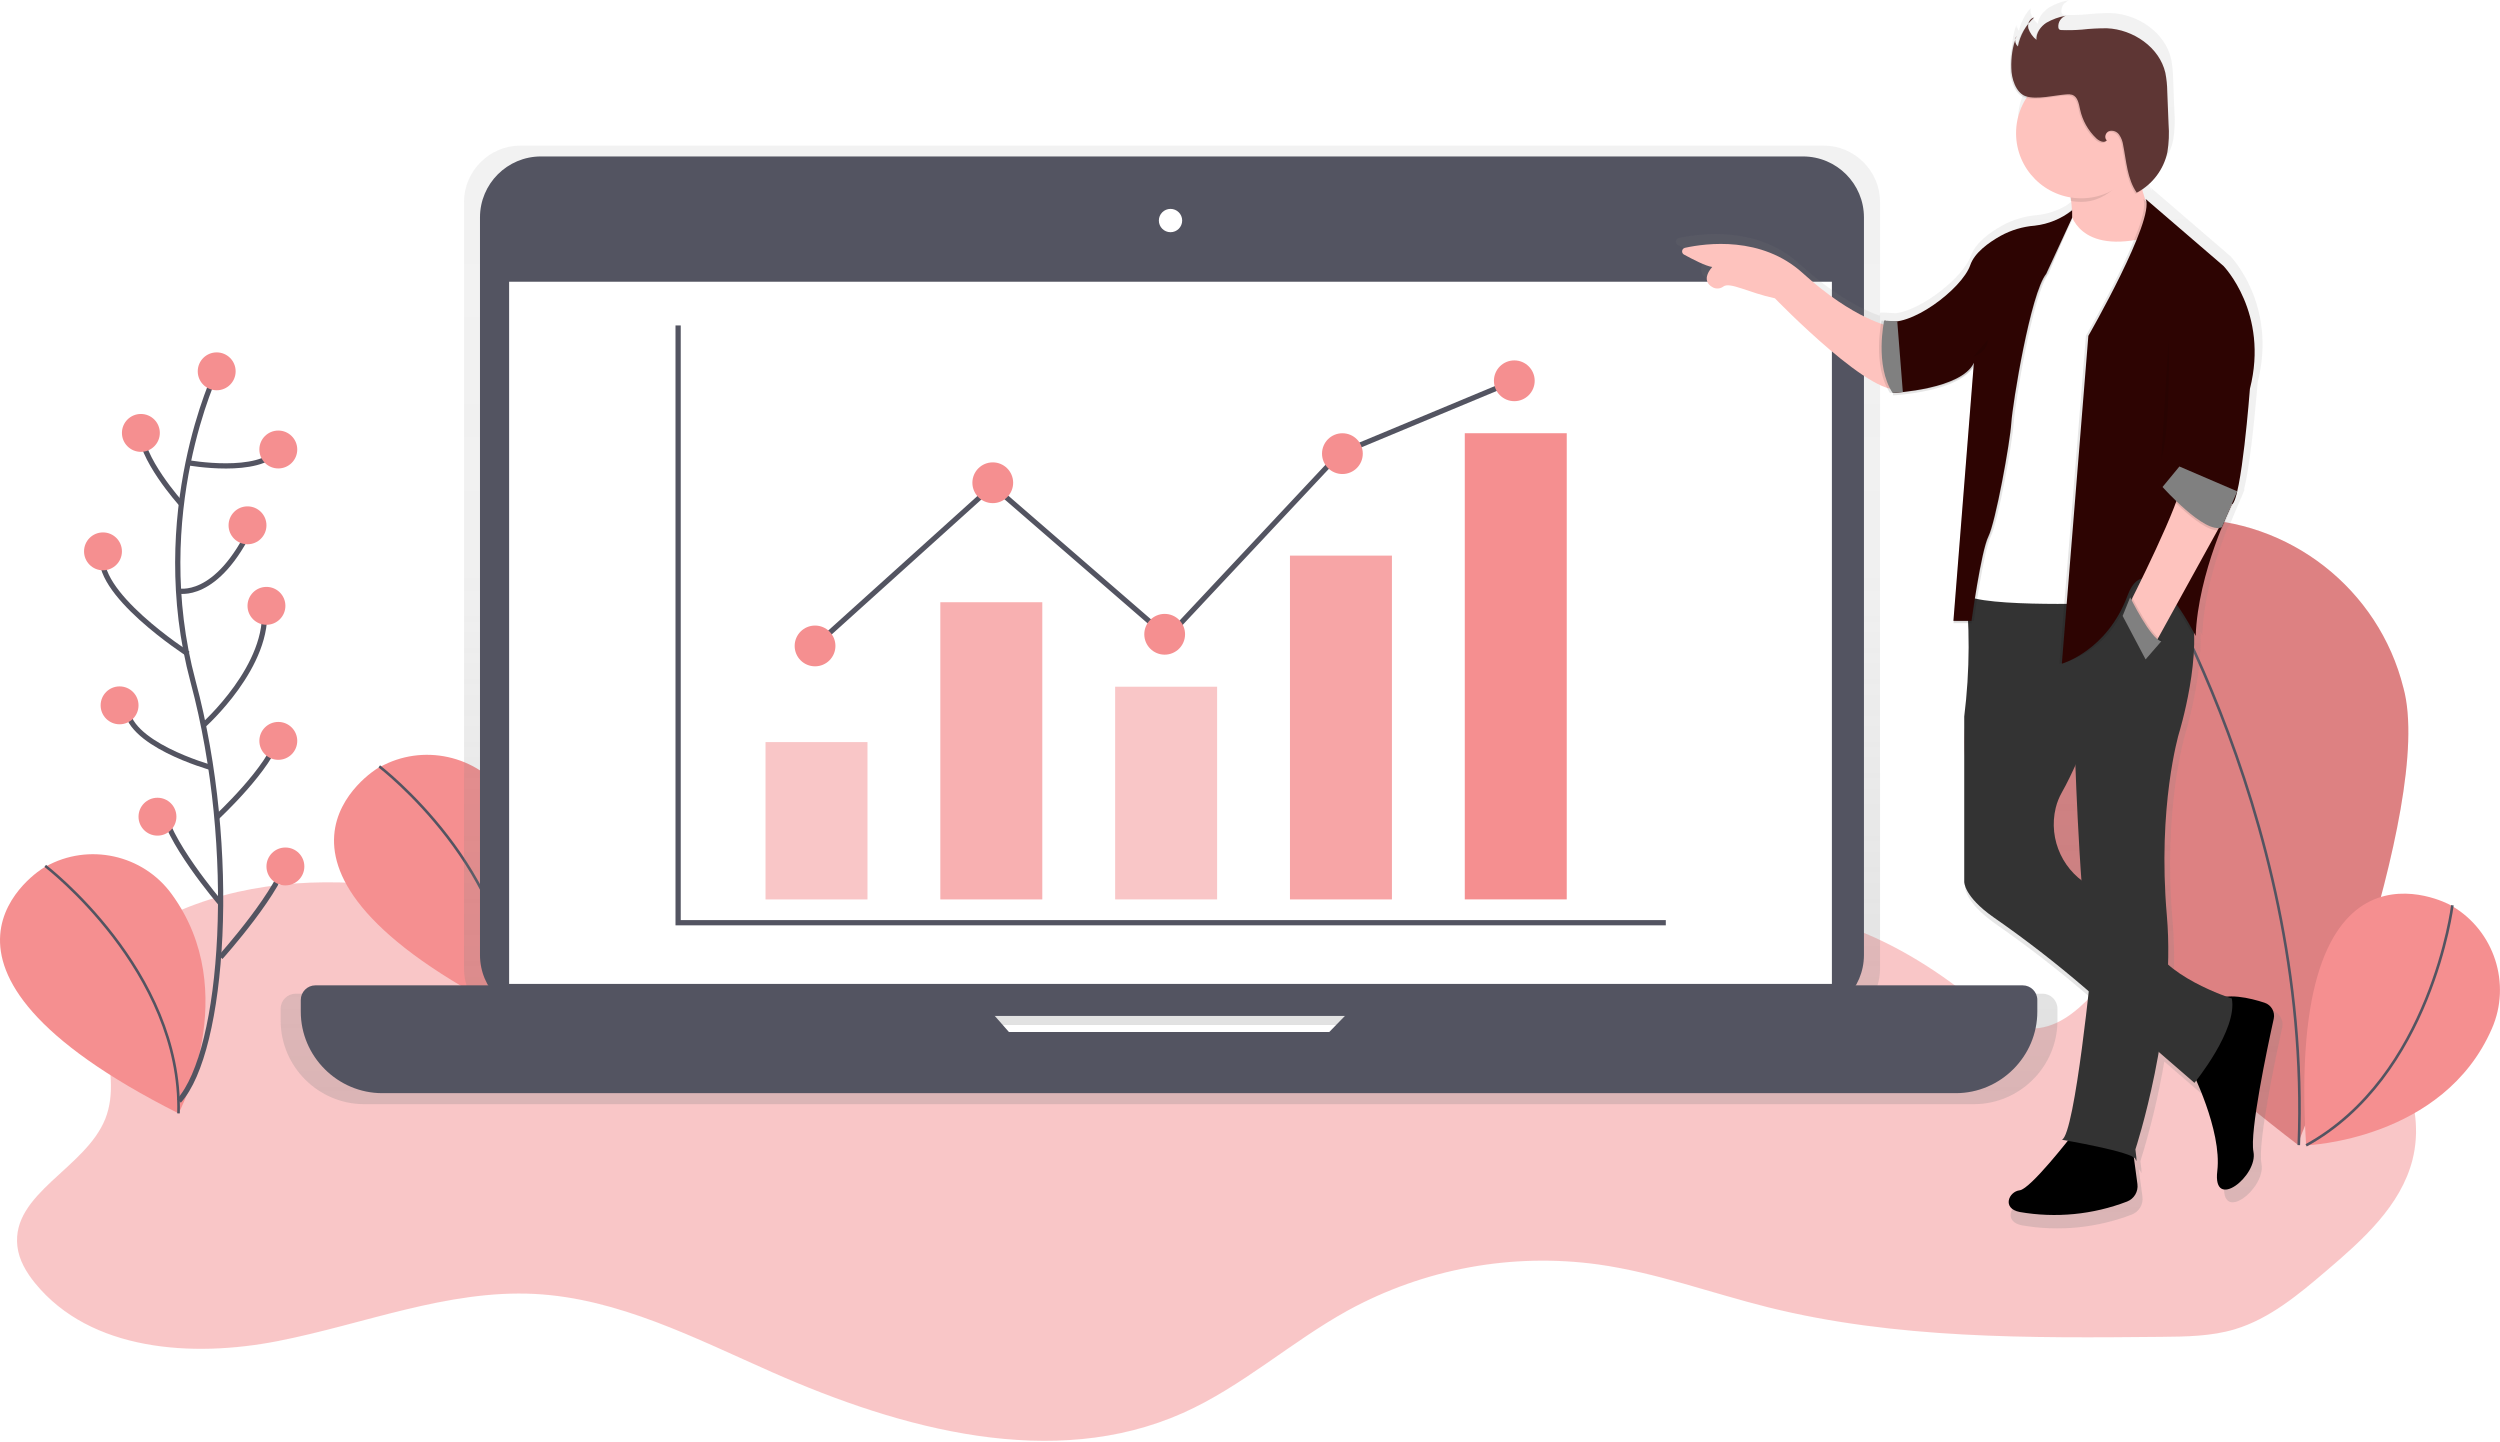 <?xml version="1.0" encoding="UTF-8" standalone="no"?><!DOCTYPE svg PUBLIC "-//W3C//DTD SVG 1.1//EN" "http://www.w3.org/Graphics/SVG/1.1/DTD/svg11.dtd"><svg width="100%" height="100%" viewBox="0 0 3975 2292" version="1.1" xmlns="http://www.w3.org/2000/svg" xmlns:xlink="http://www.w3.org/1999/xlink" xml:space="preserve" xmlns:serif="http://www.serif.com/" style="fill-rule:evenodd;clip-rule:evenodd;stroke-miterlimit:10;"><path d="M986.417,1500.46c-240.334,-83.041 -515.125,-153.333 -739.667,-34c-28.458,15.125 -56.5,34.167 -71.833,62.5c-40.5,74.542 23.875,171.209 -7.5,250c-31.375,78.792 -149.459,118.459 -139.792,202.625c2.542,22 14.458,41.917 28.5,59.084c87.958,107.458 249.208,118.333 385.5,91.666c136.292,-26.666 269.583,-81.958 408.333,-75c133.334,6.875 256,70.834 378.167,124.667c205.958,91 446.5,156.292 652.292,64.833c94.291,-41.916 172.25,-113.291 262.5,-163.125c121.604,-66.527 261.448,-92.188 398.75,-73.166c91.666,12.916 179.166,45.416 268.875,67.833c203.75,50.875 416.416,49.208 626.375,47.208c39.083,-0.375 78.791,-0.833 116.25,-12c55.458,-16.666 101.208,-55.041 145.25,-92.583c57.875,-49.292 118.833,-103.458 137.5,-177.167c22.041,-87.5 -23.584,-180.5 -91.25,-239.958c-67.667,-59.458 -154.167,-91.958 -238.584,-123.292c-20.833,-7.666 -43.083,-15.458 -64.416,-9.666c-14,3.833 -25.792,13.166 -36.25,23.208c-59.917,57.667 -110.542,155.208 -192.25,139.542c-29.167,-5.584 -53.042,-25.875 -76.125,-44.625c-123.25,-100 -289.042,-177.209 -437.792,-121.959c-108.792,40.417 -185.583,144.209 -295.833,180.834c-78.417,26.083 -163.625,14.791 -246.125,19.875c-120,7.333 -236.792,49.75 -356.959,47.166c-306.416,-6.583 -561.708,-299.583 -866.875,-271.666c-23.916,2.166 -50,7.666 -64.666,26.583" style="fill:#f58f90;fill-opacity:0.5;fill-rule:nonzero;"/><path d="M600,1221.75c0,0 -254.625,153.708 214.917,390.458c0,0 103.458,-192.083 -10.917,-348.708c-45.718,-62.858 -132.183,-81.808 -200,-43.833l-4,2.083Z" style="fill:#f58f90;fill-rule:nonzero;"/><path d="M603.042,1218.54c0,0 218,166.666 211.916,393.541" style="fill:none;fill-rule:nonzero;stroke:#535461;stroke-width:4.17px;"/><path d="M3821.46,1093.71c51.584,188.625 -168.458,726 -168.458,726c0,0 -463,-350.541 -514.625,-539.166c-9.818,-32.882 -14.806,-67.016 -14.806,-101.332c0,-194.29 159.877,-354.167 354.167,-354.167c162.115,0 304.524,111.309 343.681,268.624l0.041,0.041Z" style="fill:#f58f90;fill-rule:nonzero;"/><path d="M3821.46,1093.71c51.584,188.625 -168.458,726 -168.458,726c0,0 -463,-350.541 -514.625,-539.166c-9.818,-32.882 -14.806,-67.016 -14.806,-101.332c0,-194.29 159.877,-354.167 354.167,-354.167c162.115,0 304.524,111.309 343.681,268.624l0.041,0.041Z" style="fill-opacity:0.1;fill-rule:nonzero;"/><path d="M3388.38,846.667c0,0 288.208,435.083 266.667,974.083" style="fill:none;fill-rule:nonzero;stroke:#535461;stroke-width:4.17px;"/><path d="M3895,1438.46c0,0 -261.333,-142.166 -228.25,382.625c0,0 218,-7.791 295.375,-185.625c31.164,-71.242 3.795,-155.473 -63.292,-194.791l-3.833,-2.209Z" style="fill:#f58f90;fill-rule:nonzero;"/><path d="M3899.29,1439.38c0,0 -33.75,272.417 -232.542,381.708" style="fill:none;fill-rule:nonzero;stroke:#535461;stroke-width:4.17px;"/><path d="M69,1379.96c0,0 -254.75,153.667 214.833,390.292c0,0 103.459,-192.083 -10.916,-348.708c-45.718,-62.858 -132.183,-81.809 -200,-43.834l-3.917,2.25Z" style="fill:#f58f90;fill-rule:nonzero;"/><path d="M71.917,1376.75c0,0 218,166.667 211.916,393.542" style="fill:none;fill-rule:nonzero;stroke:#535461;stroke-width:4.17px;"/><path d="M3247.63,1580l-267.709,0c6.159,-12.388 9.355,-26.04 9.333,-39.875l0,-1219c0,-49.167 -40.458,-89.625 -89.625,-89.625l-2072.21,0c-49.167,0 -89.625,40.458 -89.625,89.625l0,1219.04c-0.022,13.834 3.174,27.487 9.333,39.875l-277.167,0c-13.006,0 -23.708,10.702 -23.708,23.708c0,0.042 0,0.083 0,0.125l0,19.125c0,72.733 59.85,132.583 132.583,132.583l2559.92,0c72.733,0 132.583,-59.85 132.583,-132.583l0,-19.125c0.001,-0.056 0.001,-0.111 0.001,-0.167c0,-13.006 -10.702,-23.708 -23.708,-23.708Zm-1649.54,75.833l-23.083,-26.041l569.917,0l-25.417,26.083l-521.417,-0.042Z" style="fill:url(#_Linear1);fill-rule:nonzero;"/><path d="M2963.67,345.667c0,-53.49 -43.427,-96.917 -96.917,-96.917l-2006.67,0c-53.489,0 -96.916,43.427 -96.916,96.917l0,1172.79c0,53.49 43.427,96.917 96.916,96.917l2006.67,0c53.49,0 96.917,-43.427 96.917,-96.917l0,-1172.79Z" style="fill:#535461;"/><rect x="809.5" y="447.958" width="2103.21" height="1116.46" style="fill:#fff;"/><circle cx="1861.12" cy="350.667" r="18.542" style="fill:#fff;"/><path d="M2185.83,1566.71l-72.25,74.125l-509.416,0l-65.292,-74.125l-1037.46,0c-12.709,0 -23.167,10.458 -23.167,23.167l0,18.667c0,71.087 58.496,129.583 129.583,129.583l2501.92,0c71.087,0 129.583,-58.496 129.583,-129.583l0,-18.667c0,-12.709 -10.457,-23.167 -23.166,-23.167l-1030.33,0Z" style="fill:#535461;fill-rule:nonzero;"/><path d="M1078.21,517.458l0,949.667l1570.42,0" style="fill:none;fill-rule:nonzero;stroke:#535461;stroke-width:8.33px;"/><rect x="1217.17" y="1179.92" width="162.125" height="250.167" style="fill:#f58f90;fill-opacity:0.5;"/><rect x="1495.12" y="957.542" width="162.125" height="472.542" style="fill:#f58f90;fill-opacity:0.7;"/><rect x="1773.08" y="1091.88" width="162.125" height="338.167" style="fill:#f58f90;fill-opacity:0.5;"/><rect x="2051.04" y="883.417" width="162.125" height="546.667" style="fill:#f58f90;fill-opacity:0.8;"/><rect x="2329" y="688.833" width="162.125" height="741.208" style="fill:#f58f90;"/><path d="M1295.92,1027.04l282.583,-254.792l277.958,240.875l273.334,-291.833l277.958,-115.834" style="fill:none;fill-rule:nonzero;stroke:#535461;stroke-width:8.33px;"/><circle cx="1295.92" cy="1027.04" r="32.417" style="fill:#f58f90;"/><circle cx="1851.83" cy="1008.5" r="32.417" style="fill:#f58f90;"/><circle cx="2134.42" cy="721.292" r="32.417" style="fill:#f58f90;"/><circle cx="1578.5" cy="767.583" r="32.417" style="fill:#f58f90;"/><circle cx="2407.75" cy="605.458" r="32.417" style="fill:#f58f90;"/><path d="M3613.79,1607.29c-17.084,-5.625 -42.417,-12.125 -62.5,-9.834c-19.125,-6.958 -64.084,-25 -94.792,-52.166c0.885,-26.712 0.204,-53.452 -2.042,-80.084c-15.708,-178.625 19.625,-296.375 19.625,-296.375c0,0 27.75,-89.833 24.709,-164.375c1.791,3.375 2.791,5.375 2.791,5.375c2.417,-64.291 24.334,-130.833 40.75,-172.291c0.626,-0.179 1.239,-0.402 1.834,-0.667l18.333,-43.5c1.461,-2.537 2.621,-5.236 3.458,-8.042l2.959,-6.875l-0.875,-0.375c0.291,-1.125 0.583,-2.333 0.875,-3.541c11.708,-49.542 20.833,-167.042 20.833,-167.042c31.417,-123.667 -43.167,-200 -43.167,-200l-126.583,-108.917c0.63,1.418 1.051,2.92 1.25,4.459l-1.042,-0.917c-1.791,-5.125 -3.75,-11.25 -5.666,-18.25c4.464,-3.206 8.646,-6.789 12.5,-10.708c14.39,-13.591 24.292,-31.257 28.375,-50.625c2.454,-15.148 3.084,-30.536 1.875,-45.834l-2.084,-52.541c-0.094,-10.283 -1.14,-20.535 -3.125,-30.625c-9.541,-41.667 -52.25,-70.834 -95.125,-72.75c-13.641,-0.08 -27.276,0.644 -40.833,2.166c-11.087,0.911 -22.218,1.148 -33.333,0.709c-1.266,0.067 -2.521,-0.269 -3.584,-0.959c-0.964,-0.962 -1.517,-2.263 -1.541,-3.625c-0.443,-4.926 1.155,-9.823 4.416,-13.541c1.677,-1.471 3.633,-2.591 5.75,-3.292l-3.041,0.708c1.499,-1.182 3.19,-2.098 5,-2.708c-11.114,1.954 -21.802,5.832 -31.584,11.458c-2.695,1.771 -5.17,3.855 -7.375,6.209c-5.824,5.111 -9.613,12.156 -10.666,19.833c-5.22,-4.407 -9.115,-10.178 -11.25,-16.667c-0.664,-2.653 -0.664,-5.43 0,-8.083c-0.75,0.917 -1.473,1.861 -2.167,2.833l0,-0.875c-8.052,9.898 -13.751,21.496 -16.667,33.917c-2.264,-2.716 -3.346,-6.231 -3,-9.75c-0.625,1.958 -1.208,3.917 -1.75,5.875c-0.189,-1.299 -0.189,-2.618 0,-3.917c-4.906,15.022 -7.12,30.792 -6.541,46.584c0,15.75 7,40.291 23.875,45.833c0.875,0.292 1.75,0.5 2.666,0.708c-11.008,17.101 -16.864,37.015 -16.864,57.353c0,51.498 37.543,95.909 88.323,104.481c0.277,1.916 0.541,3.93 0.791,6.041l0.667,0c0.458,4.167 0.833,8.75 1.083,13.417c-4.258,4.173 -8.92,7.913 -13.916,11.167c-14.166,8.374 -29.969,13.603 -46.334,15.333c-19.542,1.533 -38.535,7.215 -55.708,16.667c-20.208,11.291 -42.5,27.75 -49.5,47.75c-11.667,33.333 -75.917,85.208 -119,91.666l-15.333,-0.875l-1.125,-0.333l0,0.292l-3.75,-0.209l-1.209,0l0,0.209l-3.875,-0.209c0,0 -0.375,1.792 -0.916,4.959c-21.667,-7.459 -67.709,-28.125 -127.625,-82.5c-66.667,-60.542 -156.875,-48.625 -191.667,-41c-2.721,0.6 -4.675,3.032 -4.675,5.818c0,2.172 1.188,4.178 3.092,5.223c14.041,7.709 35.791,18.917 45.833,20.167c0,0 -20.833,21.792 1.333,33.333c5.414,2.618 11.861,1.989 16.667,-1.625c10.75,-7.875 40.625,9.959 83.917,19.25c0,0 122.166,126.417 182.833,145.834c1.398,2.76 2.942,5.445 4.625,8.041l3.75,-0.291l0,0.291l1.583,0l0.459,4.167c0,0 94.333,-4.958 125,-39.208c2.171,-1.944 4.165,-4.078 5.958,-6.375l-32.792,412.5l0.292,0l-0.292,3.916l24.125,0c2.065,50.733 -0.123,101.55 -6.541,151.917l0,268.917c0,0 -1.25,23.666 47.916,58.333c51.551,35.89 101.227,74.398 148.834,115.375l5.958,5.167c-9.042,82.291 -27.958,235.666 -43.75,241.375l9.75,1.708c-16.667,21.125 -64,79.167 -78.417,80.708c-17.666,1.959 -29.458,29.459 0,35.334c58.815,10.181 119.305,4.218 175,-17.25c11.394,-4.495 18.305,-16.279 16.667,-28.417l-5.708,-43.333c1.08,0.6 1.953,1.516 2.5,2.625c3.916,11.791 0,-15.709 0,-15.709c16.141,-51.88 28.822,-104.774 37.958,-158.333l58.333,50.417c0,0 1.167,-1.459 3.209,-4.167c14.291,32.417 39.791,98.75 34.083,147.333c-7.833,66.667 66.667,7.834 58.875,-31.416c-6.333,-31.75 22,-166.334 33.042,-216.667c2.452,-11.202 -4.084,-22.569 -15,-26.083Z" style="fill:url(#_Linear2);fill-rule:nonzero;"/><path d="M3004.17,518.417c0,0 -55.584,-9.584 -138,-84.334c-65.209,-59.125 -153.167,-47.5 -187.084,-40.041c-2.656,0.574 -4.568,2.943 -4.568,5.661c0,2.12 1.164,4.077 3.027,5.089c13.708,7.5 34.958,18.458 44.916,19.708c0,0 -20.541,21.25 1.292,32.625c5.323,2.614 11.691,2 16.417,-1.583c10.5,-7.667 39.666,9.75 81.958,18.791c0,0 164.833,170.584 203.167,141.667l-21.125,-97.583Z" style="fill:#fec3be;fill-rule:nonzero;"/><path d="M3287.96,286.5c0,0 15.334,65.167 0,111.167l69,9.583l61.334,-30.667l0,-40.25c0,0 -28.75,-61.333 -21.084,-132.25l-109.25,82.417Z" style="fill:#fec3be;fill-rule:nonzero;"/><path d="M3483.33,1699c0,0 50,97.75 42.167,162.917c-7.833,65.166 65.167,7.666 57.5,-30.667c-6.208,-31 21.458,-162.5 32.25,-211.417c2.411,-10.895 -3.899,-21.974 -14.5,-25.458c-23.042,-7.583 -61.625,-16.875 -81,-2.667c-28.625,21.042 -36.417,107.292 -36.417,107.292Z" style="fill-rule:nonzero;"/><path d="M3293.71,1806.33c0,0 -65.166,84.334 -82.416,86.25c-17.25,1.917 -28.75,28.75 0,34.5c57.399,9.991 116.447,4.23 170.833,-16.666c11.165,-4.356 17.96,-15.872 16.375,-27.75l-11,-82.084l-93.792,5.75Z" style="fill-rule:nonzero;"/><path d="M3186.38,911.292l-62.5,8.333c8.578,73 8.327,146.769 -0.75,219.708l0,262.5c0,0 -1.208,23.125 46.792,56.75c50.334,34.993 98.842,72.542 145.333,112.5l173.917,150.667c0,0 69,-84.333 59.416,-134.167c0,0 -115,-36.416 -130.333,-95.833c-8.792,-34 -53.375,-62.5 -89.875,-80.417c-47.104,-22.875 -72.12,-75.94 -59.792,-126.833c2.132,-8.615 5.426,-16.899 9.792,-24.625c30.667,-53.667 74.75,-174.417 74.75,-174.417l-84.333,-160.75l-82.417,-13.416Z" style="fill:#333;fill-rule:nonzero;"/><path d="M3278.38,1812.21c0,0 113.083,19.167 116.917,30.667c3.833,11.5 0,-15.333 0,-15.333c0,0 65.166,-197.417 50,-371.792c-15.167,-174.375 19.166,-289.417 19.166,-289.417c0,0 40.25,-130.333 17.25,-205.083c-23,-74.75 -264.5,-42.167 -264.5,-42.167c0,0 84.334,197.417 82.417,291.334c0,0 9.583,283.666 26.833,316.25c-0.166,-0.167 -27,277.75 -48.083,285.541Z" style="fill:#333;fill-rule:nonzero;"/><path d="M3291.67,336.333c0,0 11.5,70.834 126.5,40.25l-76.5,582.625c0,0 -222.334,7.667 -220.417,-19.166l45.833,-352.625l124.584,-251.084Z" style="fill:#fff;fill-rule:nonzero;"/><path d="M3294.67,332.5c-14.973,14.74 -34.489,24.006 -55.375,26.292c-19.081,1.462 -37.633,6.974 -54.417,16.166c-19.708,11.042 -41.667,27.084 -48.333,46.625c-13.417,38.334 -97.75,101.584 -136.084,88.167l13.417,115c0,0 109.25,-5.75 128.417,-47.917l-32.542,410.375l28.75,0c0,0 15.333,-111.166 26.833,-134.166c11.5,-23 34.5,-149.5 36.417,-180.167c1.917,-30.667 30.667,-207 55.583,-237.5l37.5,-91.042l-0.166,-11.833Z" style="fill-opacity:0.1;fill-rule:nonzero;"/><path d="M3294.67,338.25c-17.128,13.397 -37.613,21.831 -59.209,24.375c-19.072,1.494 -37.61,7.034 -54.375,16.25c-19.708,11.042 -41.666,27.083 -48.333,46.625c-13.417,38.333 -97.75,101.583 -136.083,88.167l13.416,115c0,0 109.25,-5.75 128.417,-47.917l-32.583,410.125l28.75,0c0,0 15.333,-111.167 26.833,-134.167c11.5,-23 34.5,-149.5 36.417,-180.166c1.916,-30.667 30.666,-207 55.583,-237.5l41.167,-89.334l0,-11.458Z" style="fill-opacity:0.1;fill-rule:nonzero;"/><path d="M3294.67,334.417c-17.128,13.397 -37.613,21.831 -59.209,24.375c-19.08,1.462 -37.632,6.974 -54.416,16.166c-19.709,11.042 -41.667,27.084 -48.334,46.625c-13.416,38.334 -97.75,101.584 -136.083,88.167l13.417,115c0,0 109.25,-5.75 128.416,-47.917l-32.541,410.375l28.75,0c0,0 15.333,-111.166 26.833,-134.166c11.5,-23 34.5,-149.5 36.417,-180.167c1.916,-30.667 30.666,-207 55.583,-237.5l41.208,-89.125l-0.041,-11.833Z" style="fill:#2d0402;fill-rule:nonzero;"/><path d="M3392.42,260.625c-2.5,-18.167 2.5,-29.5 4.791,-50.792l-109.25,82.417c0,0 2.625,11.125 4.625,27.417c5.511,0.89 11.085,1.336 16.667,1.333c37.917,0 65.208,-29.625 83.167,-60.375Z" style="fill-opacity:0.1;fill-rule:nonzero;"/><circle cx="3309.04" cy="211.792" r="103.5" style="fill:#fec3be;"/><path d="M3196.08,110.333c-0.664,-17.454 2.17,-34.865 8.334,-51.208c-3.525,5.293 -2.594,12.451 2.166,16.667c3.336,-17.809 12.482,-34.02 26,-46.084c-7.375,1.209 -11.166,10.334 -9.333,17.584c2.49,7.08 6.924,13.319 12.792,18c-0.625,-10.959 6.625,-21.209 15.791,-27.209c9.551,-5.486 19.985,-9.265 30.834,-11.166c-7.626,2.706 -12.507,10.27 -11.834,18.333c0.033,1.336 0.586,2.608 1.542,3.542c1.041,0.666 2.266,0.987 3.5,0.916c10.796,0.416 21.607,0.18 32.375,-0.708c13.238,-1.49 26.553,-2.2 39.875,-2.125c41.667,1.75 83.542,30.208 92.875,70.833c1.934,9.857 2.952,19.872 3.042,29.917l2.041,51.292c1.186,14.964 0.571,30.016 -1.833,44.833c-5.84,27.678 -23.746,51.35 -48.792,64.5c-15.041,-21.792 -16.375,-49.792 -21.583,-75.75c-0.822,-5.99 -3.049,-11.702 -6.5,-16.667c-3.643,-5.019 -10.101,-7.2 -16.042,-5.416c-5.625,2.25 -8.041,10.833 -3.375,14.666c-4.166,4.917 -11.958,1.25 -16.666,-3.125c-13.147,-12.471 -22.201,-28.647 -25.959,-46.375c-1.875,-8.916 -3.75,-19.916 -12.5,-22.958c-3.01,-0.827 -6.156,-1.04 -9.25,-0.625c-18.25,1.25 -46.791,8.792 -64.458,3c-16.208,-5.292 -23.042,-29.292 -23.042,-44.667Z" style="fill-opacity:0.1;fill-rule:nonzero;"/><path d="M3198,108.417c-0.664,-17.454 2.17,-34.866 8.333,-51.209c-3.524,5.293 -2.594,12.451 2.167,16.667c3.336,-17.809 12.482,-34.019 26,-46.083c-7.375,1.208 -11.167,10.333 -9.333,17.583c2.49,7.081 6.924,13.32 12.791,18c-0.625,-10.958 6.625,-21.208 15.792,-27.208c9.55,-5.486 19.985,-9.265 30.833,-11.167c-7.625,2.707 -12.507,10.27 -11.833,18.333c0.032,1.336 0.586,2.608 1.542,3.542c1.041,0.666 2.266,0.987 3.5,0.917c10.796,0.416 21.607,0.179 32.375,-0.709c13.238,-1.49 26.553,-2.199 39.875,-2.125c41.666,1.75 83.541,30.209 92.875,70.834c1.934,9.857 2.952,19.872 3.041,29.916l2.042,51.292c1.186,14.964 0.57,30.016 -1.833,44.833c-5.84,27.679 -23.747,51.35 -48.792,64.5c-15.042,-21.791 -16.375,-49.791 -21.583,-75.75c-0.822,-5.99 -3.05,-11.701 -6.5,-16.666c-3.644,-5.02 -10.102,-7.201 -16.042,-5.417c-5.625,2.25 -8.042,10.833 -3.375,14.667c-4.167,4.916 -11.958,1.25 -16.667,-3.125c-13.147,-12.472 -22.201,-28.648 -25.958,-46.375c-1.875,-8.917 -3.75,-19.917 -12.5,-22.959c-3.01,-0.827 -6.156,-1.039 -9.25,-0.625c-18.25,1.25 -46.792,8.792 -64.458,3c-16.209,-5.333 -23.042,-29.291 -23.042,-44.666Z" style="fill:#5e3634;fill-rule:nonzero;"/><path d="M2991.67,509.792c0,0 -15.334,70.833 13.416,115l16.292,-1.334l-8.875,-112.5l-20.833,-1.166Z" style="fill-opacity:0.1;fill-rule:nonzero;"/><path d="M2995.83,509.792c0,0 -15.333,70.833 13.417,115l16.292,-1.334l-8.875,-112.5l-20.834,-1.166Z" style="fill:#808080;fill-rule:nonzero;"/><path d="M3407.75,316.375l123.625,106.375c0,0 72.833,74.75 42.167,195.5c0,0 -13.417,176.333 -28.75,184c0,0 -53.667,107.333 -57.5,208.917c0,0 -71.875,-144.709 -104.459,-56.542c-32.583,88.167 -108.333,100.625 -108.333,100.625l42.167,-521.5c0,0 106.416,-184.958 91.083,-217.375Z" style="fill-opacity:0.1;fill-rule:nonzero;"/><path d="M3411.58,316.375l123.625,106.375c0,0 72.834,74.75 42.167,195.5c0,0 -13.417,176.333 -28.75,184c0,0 -53.667,107.333 -57.5,208.917c0,0 -75.708,-152.375 -108.333,-64.209c-32.625,88.167 -104.459,108.334 -104.459,108.334l42.167,-521.292c0,0 106.417,-185.208 91.083,-217.625Z" style="fill:#2d0402;fill-rule:nonzero;"/><path d="M3468.12,765.667c0,0 30.667,-21.084 80.5,36.416l-122.667,222.334l-41.208,-62.209c0,0 87.208,-171.625 83.375,-196.541Z" style="fill:#fec3be;fill-rule:nonzero;"/><path d="M3438.42,778.125c0,0 67.833,76.167 94.291,63.958l24.5,-57.041l-91.958,-39.5l-26.833,32.583Z" style="fill-opacity:0.1;fill-rule:nonzero;"/><path d="M3438.42,774.292c0,0 67.833,76.166 94.291,63.958l24.5,-57.042l-91.958,-39.5l-26.833,32.584Z" style="fill:#808080;fill-rule:nonzero;"/><path d="M3388.92,947.667c0,0 32.291,66.166 49.5,70l-25,28.75l-36.417,-69l11.917,-29.75Z" style="fill-opacity:0.1;fill-rule:nonzero;"/><path d="M3387,949.708c0,0 32.292,66.167 49.5,70l-25,28.75l-36.5,-69.125l12,-29.625Z" style="fill:#808080;fill-rule:nonzero;"/><path d="M3448,540.458c0,0 3.833,138 -11.5,189.75" style="fill-opacity:0.1;fill-rule:nonzero;"/><path d="M3137.5,567.292c0,0 23,-7.667 23,-26.834" style="fill-opacity:0.1;fill-rule:nonzero;"/><path d="M344.542,590.375c0,0 -109.25,226 -37.5,493.458c71.75,267.459 48.958,587.5 -22.584,666.667" style="fill:none;fill-rule:nonzero;stroke:#535461;stroke-width:8.33px;"/><circle cx="344.542" cy="590.417" r="30.125" style="fill:#f58f90;"/><path d="M299.125,735.75c0,0 113.25,20.417 143.375,-20.833" style="fill:none;fill-rule:nonzero;stroke:#535461;stroke-width:8.33px;"/><path d="M288.375,801.375c0,0 -68.125,-75.375 -64.375,-120.583" style="fill:none;fill-rule:nonzero;stroke:#535461;stroke-width:8.33px;"/><path d="M282.583,939.458c0,0 61.959,16.334 118.5,-104.166" style="fill:none;fill-rule:nonzero;stroke:#535461;stroke-width:8.33px;"/><path d="M299.125,1039.88c0,0 -154.167,-99.208 -135.375,-163.208" style="fill:none;fill-rule:nonzero;stroke:#535461;stroke-width:8.33px;"/><path d="M323.208,1153.42c0,0 108,-95.834 96.709,-190.125" style="fill:none;fill-rule:nonzero;stroke:#535461;stroke-width:8.33px;"/><path d="M334.958,1220.17c0,0 -137.5,-38.417 -133.333,-98.667" style="fill:none;fill-rule:nonzero;stroke:#535461;stroke-width:8.33px;"/><path d="M344.542,1299.71c0,0 86.625,-80.25 97.916,-129.166" style="fill:none;fill-rule:nonzero;stroke:#535461;stroke-width:8.33px;"/><path d="M350.583,1436.17c0,0 -88.875,-103.75 -92.666,-156.459" style="fill:none;fill-rule:nonzero;stroke:#535461;stroke-width:8.33px;"/><path d="M350.583,1522.04c0,0 99.459,-110.5 106.959,-163.209" style="fill:none;fill-rule:nonzero;stroke:#535461;stroke-width:8.33px;"/><circle cx="224" cy="688.333" r="30.125" style="fill:#f58f90;"/><circle cx="190.125" cy="1121.5" r="30.125" style="fill:#f58f90;"/><circle cx="163.75" cy="876.667" r="30.125" style="fill:#f58f90;"/><circle cx="442.5" cy="714.708" r="30.125" style="fill:#f58f90;"/><circle cx="442.5" cy="1178" r="30.125" style="fill:#f58f90;"/><circle cx="393.542" cy="835.25" r="30.125" style="fill:#f58f90;"/><circle cx="453.792" cy="1377.67" r="30.125" style="fill:#f58f90;"/><circle cx="250.375" cy="1298.54" r="30.125" style="fill:#f58f90;"/><circle cx="423.667" cy="963.292" r="30.125" style="fill:#f58f90;"/><defs><linearGradient id="_Linear1" x1="0" y1="0" x2="1" y2="0" gradientUnits="userSpaceOnUse" gradientTransform="matrix(9.33155e-14,-1523.96,1523.96,9.33155e-14,1858.79,1755.42)"><stop offset="0" style="stop-color:#808080;stop-opacity:0.25"/><stop offset="0.54" style="stop-color:#808080;stop-opacity:0.12"/><stop offset="1" style="stop-color:#808080;stop-opacity:0.1"/></linearGradient><linearGradient id="_Linear2" x1="0" y1="0" x2="1" y2="0" gradientUnits="userSpaceOnUse" gradientTransform="matrix(1.19582e-13,-1952.92,1952.92,1.19582e-13,3147.21,1952.92)"><stop offset="0" style="stop-color:#808080;stop-opacity:0.25"/><stop offset="0.54" style="stop-color:#808080;stop-opacity:0.12"/><stop offset="1" style="stop-color:#808080;stop-opacity:0.1"/></linearGradient></defs></svg>